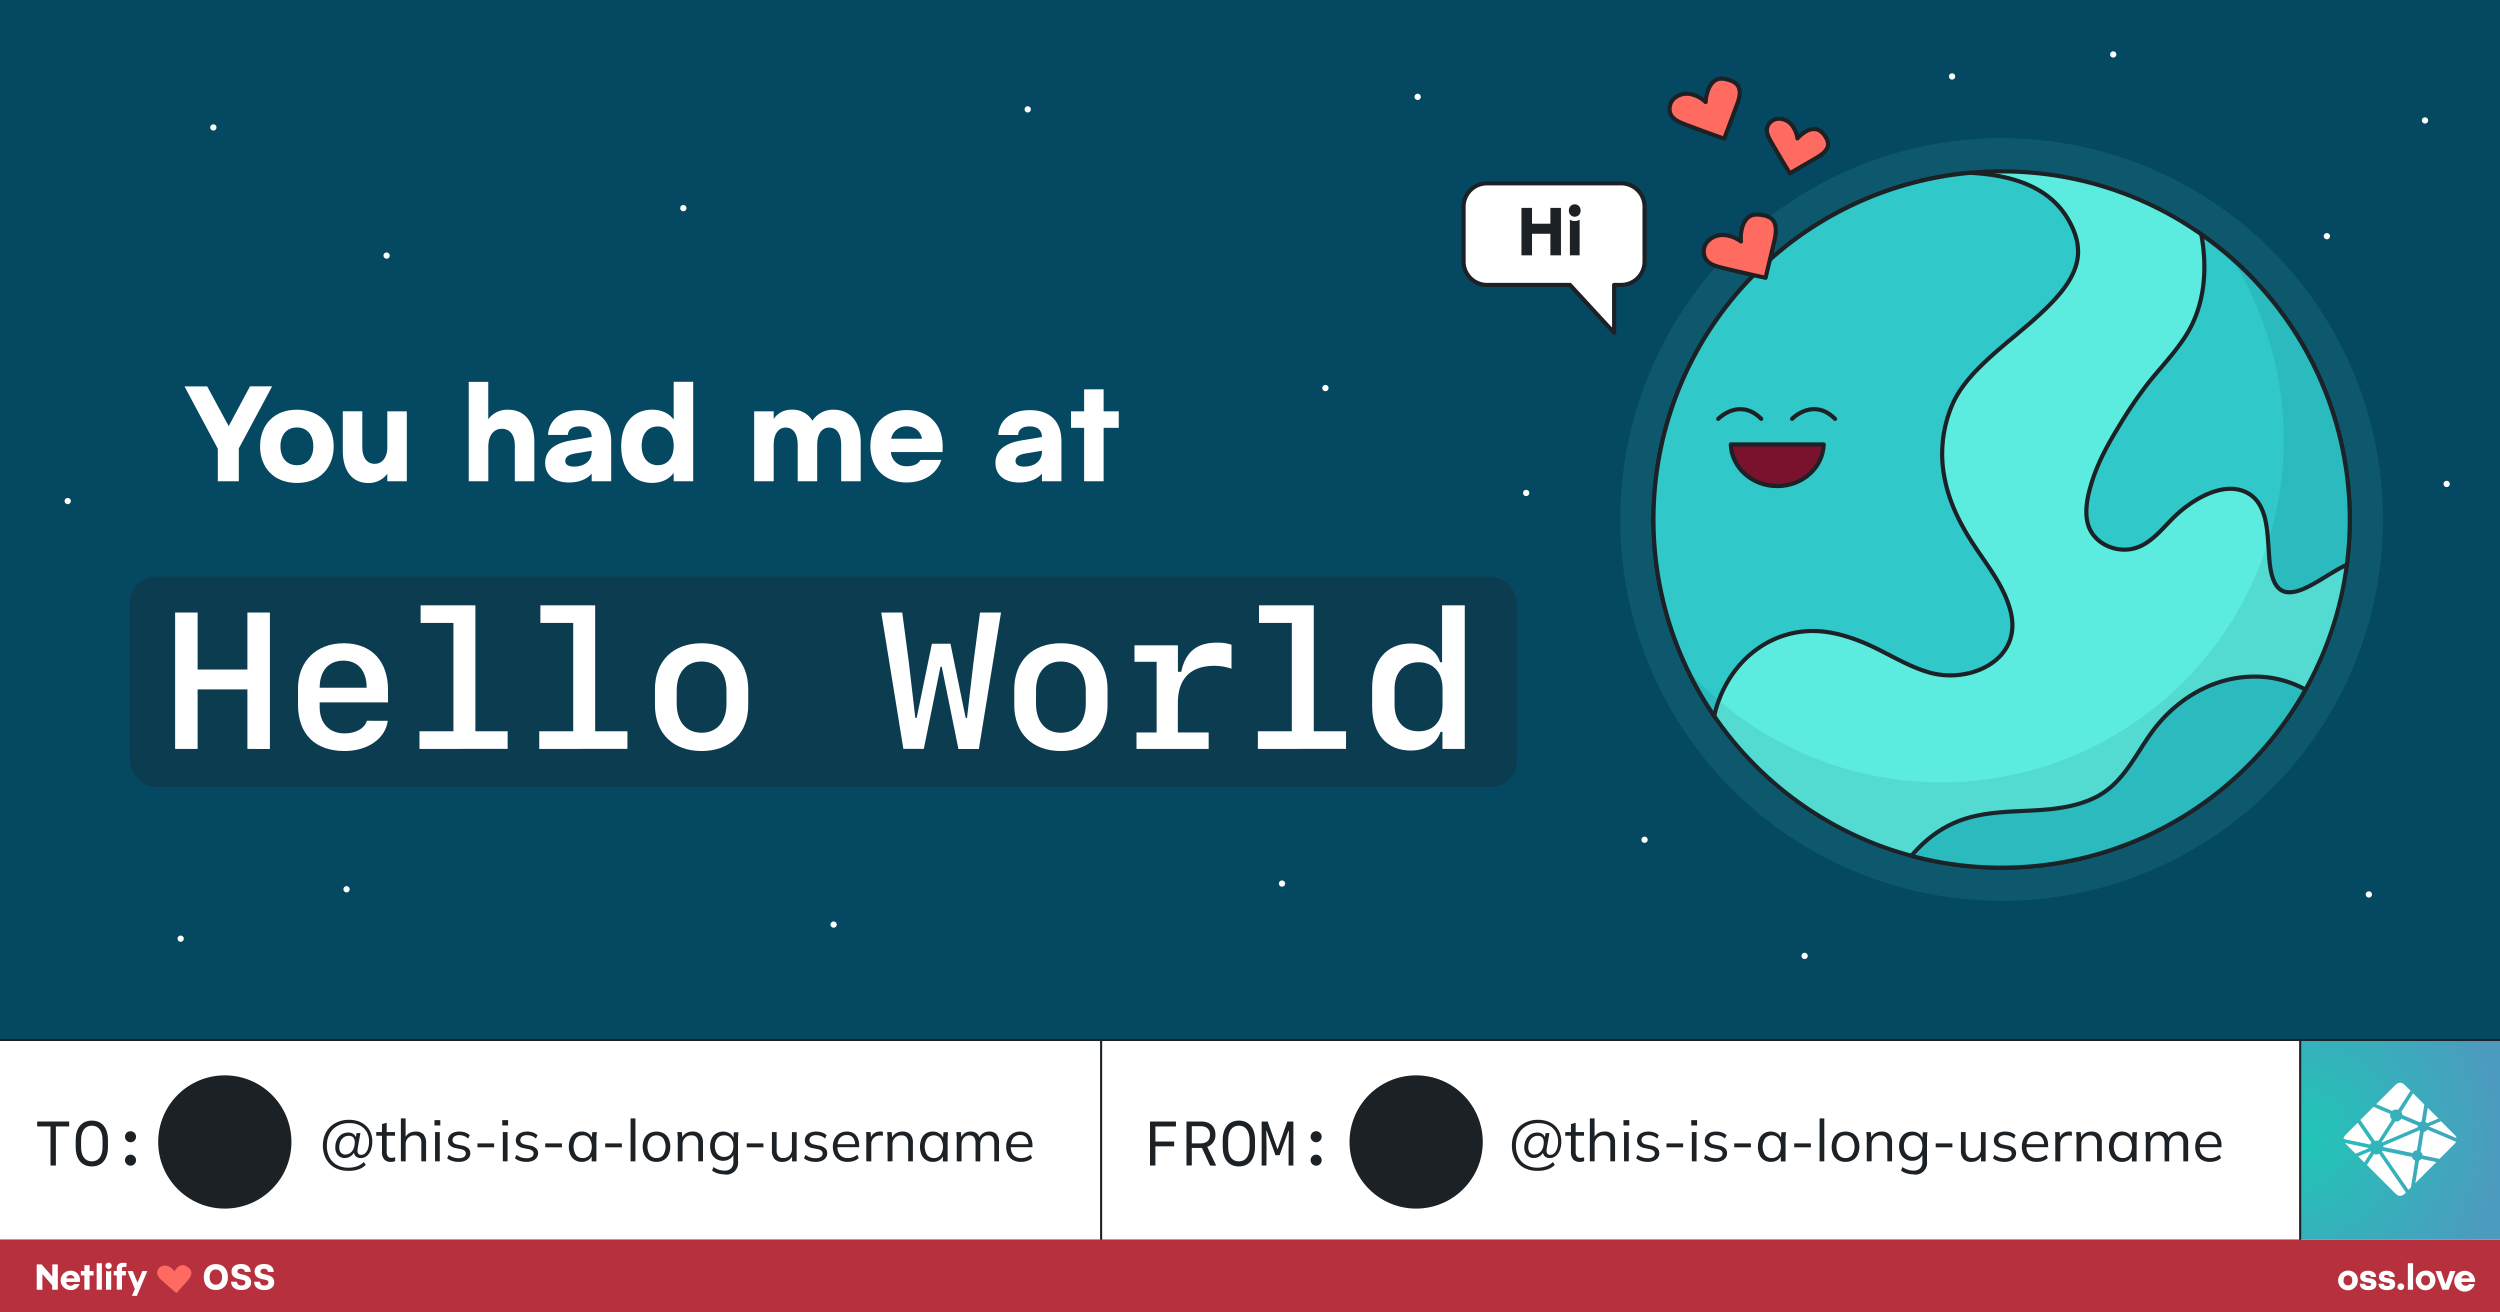 <svg xmlns="http://www.w3.org/2000/svg" xmlns:xlink="http://www.w3.org/1999/xlink" width="1200" height="630" viewBox="0 0 1200 630"><defs><radialGradient id="a" cx="1104.02" cy="546.87" r="98.4" gradientUnits="userSpaceOnUse"><stop offset="0" stop-color="#20c6b7"/><stop offset="1" stop-color="#4d9abf"/></radialGradient></defs><rect x="-70.07" y="-89.85" width="6221.73" height="2273.11" fill="#a6a6a6"/><rect width="1200" height="498.72" fill="#054861"/><circle cx="960.78" cy="249.36" r="183.06" fill="#5cebdf" opacity="0.1"/><rect x="62.23" y="276.8" width="665.86" height="100.97" rx="12.6" fill="#1c2126" opacity="0.3"/><circle cx="960.78" cy="249.36" r="167.11" fill="#5cebdf" stroke="#1c2126" stroke-miterlimit="10" stroke-width="2"/><path d="M965.21,294c-2.67-11.37-10.1-21-16.51-30.51-6.77-10-12.48-20.61-15-32.55a59.78,59.78,0,0,1,3.58-37.09c3.08-6.87,8-12.74,13.33-18,11.58-11.53,25.4-20.68,36.35-32.87,4.49-5,8.54-10.77,10-17.42,1.66-7.44-.83-14.67-4.69-21C982.79,89,964.56,84.16,947.45,83.05l-1.91-.1A167.11,167.11,0,0,0,822.83,343.68a56.57,56.57,0,0,1,2.67-8.76c6.82-17.19,21.6-30,40.31-31.83,9.64-.95,18.93,1.47,27.81,5,11.07,4.44,21.11,11.53,32.65,14.76C945.46,328.26,970.6,316.91,965.21,294Z" fill="#30c8c9" stroke="#1c2126" stroke-miterlimit="10" stroke-width="2"/><path d="M1049.4,160.8c-4.94,7.87-11.37,14.66-17.25,21.81A200.49,200.49,0,0,0,1016.86,205c-5,8.14-9.68,16.66-12.59,25.8-2.38,7.5-4.82,17.69-.25,24.84,4.19,6.56,12.8,9.52,20.24,7.63,8.13-2.07,13.76-9.71,19.5-15.28,8.22-8,24.23-18.13,35.86-10.88,8.52,5.32,8.64,17.54,9.33,26.39.49,6.17.52,20.22,9.28,20.78,7.94.52,18.6-8.71,28.26-13.22a167.23,167.23,0,0,0-69.88-158.56C1059.63,128.86,1058.42,146.42,1049.4,160.8Z" fill="#30c8c9" stroke="#1c2126" stroke-miterlimit="10" stroke-width="2"/><path d="M1085.05,324.83c-19-.93-36.36,7.94-48.59,22.1-10.41,12.05-15.8,28.69-31.05,36-19.72,9.43-42.16,3.63-62.42,10.17-10.39,3.36-18.79,9.72-25.51,17.7A167.28,167.28,0,0,0,1106.63,331,50.53,50.53,0,0,0,1085.05,324.83Z" fill="#30c8c9" stroke="#1c2126" stroke-miterlimit="10" stroke-width="2"/><path d="M778.18,88H713.73a11.2,11.2,0,0,0-11.21,11.2v26.37a11.2,11.2,0,0,0,11.21,11.2h39.86l21.19,23v-23h3.4a11.2,11.2,0,0,0,11.21-11.2V99.24A11.2,11.2,0,0,0,778.18,88Z" fill="#fff" stroke="#1c2126" stroke-linecap="round" stroke-linejoin="round" stroke-width="2"/><path d="M749.26,99.79v22.77h-5.07V112.21h-8.82v10.35H730.3V99.79h5.07v7.59h8.82V99.79Z" fill="#1c2126"/><path d="M758.68,101.05a2.81,2.81,0,1,1-5.61,0,2.81,2.81,0,1,1,5.61,0Zm-.45,4.35v17.16h-4.68V105.4a3.81,3.81,0,0,0,2.34.69A3.75,3.75,0,0,0,758.23,105.4Z" fill="#1c2126"/><path d="M114.63,215.26V231H104.55v-15.6l-16-29.94H99.45l10.32,19.08L120,185.44h10.62Z" fill="#fff"/><path d="M160.17,214.24c0,10-6.42,17.58-17.64,17.58s-17.7-7.56-17.7-17.58,6.42-17.58,17.7-17.58S160.17,204.22,160.17,214.24Zm-25.56,0c0,5.52,3.06,9.06,7.92,9.06s7.86-3.54,7.86-9.06-3-9.06-7.86-9.06S134.61,208.72,134.61,214.24Z" fill="#fff"/><path d="M195.27,197.44V231h-9.36v-3.6a11,11,0,0,1-9.18,4.44c-7.38,0-12.18-5.52-12.18-15.42v-19h9.36v17.22c0,5.1,2.34,8,5.94,8s6.06-3.06,6.06-7.92V197.44Z" fill="#fff"/><path d="M256.47,212v19h-9.36V213.82c0-5.16-2.46-8-6.24-8s-6.42,3.12-6.42,8l-.06-.42V231H225v-47.7h9.36v17.94a11.26,11.26,0,0,1,9.54-4.56C251.55,196.66,256.47,202.12,256.47,212Z" fill="#fff"/><path d="M293.37,211.84V231H284v-3.66c-2.34,2.7-6,4.26-10.92,4.26-7,0-11.4-3.54-11.4-9.36,0-5.28,3.48-9.3,12.24-10.8L284,209.74c0-3.24-2-5.1-5.82-5.1s-5.4,1.56-5.64,4.14h-9.48c.18-6.18,5.22-11.94,15.12-11.94C287.85,196.84,293.37,202.24,293.37,211.84Zm-9.36,5v-.48l-7.68,1.26c-4,.66-5,2-5,3.78,0,1.5,1.44,2.58,4.14,2.58C280.59,224,284,221.14,284,216.88Z" fill="#fff"/><path d="M332.73,183.28V231h-9.36v-4c-2.22,3-5.7,4.8-10.38,4.8-8.7,0-14.82-6.24-14.82-17.58s6.12-17.58,14.82-17.58c4.68,0,8.16,1.8,10.38,4.74V183.28ZM323.37,214c0-5.94-3.12-9.3-7.68-9.3S308,208.12,308,214s3.24,9.3,7.74,9.3S323.37,219.94,323.37,214Z" fill="#fff"/><path d="M413.13,212v19h-9.36V213.64c0-5.52-2.22-8.4-5.76-8.4s-5.76,3.12-5.76,8.34V231h-9.36V213.64c0-5.52-2.22-8.4-5.76-8.4s-5.76,3.12-5.76,8.34V231H362V197.44h9.36v3.66a10.06,10.06,0,0,1,8.7-4.44,11,11,0,0,1,9.9,5.28,11.79,11.79,0,0,1,10.14-5.28C408,196.66,413.13,202.54,413.13,212Z" fill="#fff"/><path d="M452.43,217H427.65a7.21,7.21,0,0,0,7.62,6.78c3.3,0,5.52-1.08,6.54-3h10c-1.92,6.3-8,10.8-16.62,10.8-10.5,0-17.4-6.9-17.4-17.34s6.78-17.4,17.34-17.4,17.34,6.84,17.34,17.28Zm-24.66-6.42h14.76c-.66-3.78-3.6-5.94-7.44-5.94A7.36,7.36,0,0,0,427.77,210.58Z" fill="#fff"/><path d="M509.48,211.84V231h-9.35v-3.66c-2.34,2.7-6,4.26-10.92,4.26-7,0-11.4-3.54-11.4-9.36,0-5.28,3.48-9.3,12.24-10.8l10.08-1.68c0-3.24-2-5.1-5.82-5.1s-5.4,1.56-5.64,4.14h-9.48c.18-6.18,5.22-11.94,15.12-11.94C504,196.84,509.48,202.24,509.48,211.84Zm-9.35,5v-.48l-7.68,1.26c-4,.66-5,2-5,3.78,0,1.5,1.44,2.58,4.14,2.58C496.71,224,500.13,221.14,500.13,216.88Z" fill="#fff"/><path d="M537,205.36h-7.26V231h-9.36V205.36h-6.3v-7.92h6.3V186.88h9.36v10.56H537Z" fill="#fff"/><path d="M118.75,359.49V330.92H94.86v28.57H84.06V294h10.8v27.38h23.89V294h10.81v65.53Z" fill="#fff"/><path d="M186.14,346c-1.18,8.54-9.63,14.49-20.75,14.49-14.17,0-22.35-8.13-22.35-22.3v-7.77c0-13,8.77-21.66,22-21.66s21.21,8.59,21.21,22.39v6H153.44v2.41c0,7.58,4.68,12.48,11.9,12.48,5.5,0,9.72-2.4,10.76-6.08Zm-32.7-15.89H176c0-8.09-4.18-13-11.13-13C157.71,317.12,153.44,322,153.44,330.11Z" fill="#fff"/><path d="M201.35,359.49V351h16.3V299H201.9v-8.45h26.29V351h15.48v8.45Z" fill="#fff"/><path d="M258.84,359.49V351h16.3V299H259.39v-8.45h26.29V351h15.48v8.45Z" fill="#fff"/><path d="M314.38,338.42v-7.59c0-13.53,8.67-22.07,22.38-22.07s22.39,8.54,22.39,22.07v7.59c0,13.53-8.67,22.07-22.39,22.07S314.38,352,314.38,338.42Zm10.44-7v6.41c0,8.58,4.59,13.89,11.94,13.89s11.95-5.31,11.95-13.89v-6.41c0-8.58-4.59-13.89-11.95-13.89S324.82,322.84,324.82,331.42Z" fill="#fff"/><path d="M451.43,320l-8,39.46h-9.81L423,294h10.08l3.18,24.11,3.09,26.48H440l7.31-35.6h8.9l7.31,35.6h.64l3.09-26.48L470.41,294h10.08l-10.63,65.53h-9.81l-8-39.46Z" fill="#fff"/><path d="M486.85,338.42v-7.59c0-13.53,8.67-22.07,22.38-22.07s22.39,8.54,22.39,22.07v7.59c0,13.53-8.67,22.07-22.39,22.07S486.85,352,486.85,338.42Zm10.44-7v6.41c0,8.58,4.59,13.89,11.94,13.89s11.95-5.31,11.95-13.89v-6.41c0-8.58-4.59-13.89-11.95-13.89S497.29,322.84,497.29,331.42Z" fill="#fff"/><path d="M565.36,351.59h14.8v7.9H545.52v-7.9h9.67V317.67H544.56v-7.91H565.4v12.72H567c2-9.58,7.58-14,17-14a20.83,20.83,0,0,1,7.13,1V321a25.07,25.07,0,0,0-8.22-1.41c-11.49,0-17.53,6.27-17.53,17.76Z" fill="#fff"/><path d="M603.78,359.49V351h16.3V299H604.32v-8.45h26.29V351H646.1v8.45Z" fill="#fff"/><path d="M658.63,339v-8.86c0-13.21,7.09-21.25,18.48-21.25,7.18,0,12.31,3.22,14.17,9h.91V290.55h10.9v68.94H692.37v-8.18h-.91c-2.09,5.82-7.13,8.95-14.35,8.95C665.72,360.26,658.63,352.27,658.63,339Zm33.79-.64v-7.76c0-7.86-4.41-12.72-11.49-12.72s-11.54,4.91-11.54,12.72v7.76c0,7.81,4.41,12.67,11.54,12.67S692.42,346.18,692.42,338.37Z" fill="#fff"/><path d="M1071.18,123.93a164.44,164.44,0,0,1-261,197.9,167.12,167.12,0,1,0,261-197.9Z" fill="#054861" opacity="0.1"/><path d="M1014.35,27.64a1.5,1.5,0,0,0,0-3,1.5,1.5,0,0,0,0,3Z" fill="#fff"/><path d="M937,38.2a1.5,1.5,0,0,0,0-3,1.5,1.5,0,0,0,0,3Z" fill="#fff"/><path d="M680.48,48a1.5,1.5,0,0,0,0-3,1.5,1.5,0,0,0,0,3Z" fill="#fff"/><path d="M636.21,187.78a1.5,1.5,0,0,0,0-3,1.5,1.5,0,0,0,0,3Z" fill="#fff"/><path d="M732.56,238.13a1.5,1.5,0,0,0,0-3,1.5,1.5,0,0,0,0,3Z" fill="#fff"/><path d="M615.37,425.62a1.5,1.5,0,0,0,0-3,1.5,1.5,0,0,0,0,3Z" fill="#fff"/><path d="M789.39,404.59a1.5,1.5,0,0,0,0-3,1.5,1.5,0,0,0,0,3Z" fill="#fff"/><path d="M866.23,460.34a1.5,1.5,0,0,0,0-3,1.5,1.5,0,0,0,0,3Z" fill="#fff"/><path d="M1137.06,430.83a1.5,1.5,0,0,0,0-3,1.5,1.5,0,0,0,0,3Z" fill="#fff"/><path d="M1174.39,233.79a1.5,1.5,0,0,0,0-3,1.5,1.5,0,0,0,0,3Z" fill="#fff"/><path d="M1116.9,114.87a1.5,1.5,0,0,0,0-3,1.5,1.5,0,0,0,0,3Z" fill="#fff"/><path d="M1164,59.31a1.5,1.5,0,0,0,0-3,1.5,1.5,0,0,0,0,3Z" fill="#fff"/><path d="M328,101.41a1.5,1.5,0,0,0,0-3,1.5,1.5,0,0,0,0,3Z" fill="#fff"/><path d="M185.57,124.19a1.5,1.5,0,0,0,0-3,1.5,1.5,0,0,0,0,3Z" fill="#fff"/><path d="M102.41,62.68a1.5,1.5,0,0,0,0-3,1.5,1.5,0,0,0,0,3Z" fill="#fff"/><path d="M877.46,68.73a7,7,0,0,0-1.15-2.92,7.78,7.78,0,0,0-4-3.67,7.16,7.16,0,0,0-5.55,1,16,16,0,0,0-4,3.29,12.86,12.86,0,0,0-2.83-6.6,8,8,0,0,0-6.5-2.84,5.87,5.87,0,0,0-5.24,4.43c-.44,2.31.76,4.58,1.93,6.62q4.39,7.65,9,15.15L872,75.7C874.7,74.12,877.77,71.84,877.46,68.73Z" fill="#ff6b60" stroke="#1c2126" stroke-linejoin="round" stroke-width="2"/><path d="M833.53,40.32a8,8,0,0,0-3.15-1.77c-2-.72-4.26-1.19-6.24-.4s-3.41,2.88-4.22,5a18.54,18.54,0,0,0-1.2,5.84,14.79,14.79,0,0,0-7.31-3.85,9.25,9.25,0,0,0-7.9,2.18A6.76,6.76,0,0,0,802,55.05c1.28,2.39,4,3.56,6.54,4.54q9.48,3.64,19.09,7l6-16.06C835,47.15,836.07,42.89,833.53,40.32Z" fill="#ff6b60" stroke="#1c2126" stroke-linejoin="round" stroke-width="2"/><path d="M850.14,104.82a8.86,8.86,0,0,0-3.56-1.45c-2.22-.49-4.66-.69-6.64.41s-3.22,3.49-3.79,5.8a19.2,19.2,0,0,0-.49,6.32,15.78,15.78,0,0,0-8.24-3.09,9.81,9.81,0,0,0-8,3.35,7.17,7.17,0,0,0-.52,8.39c1.66,2.36,4.7,3.23,7.5,3.92q10.5,2.59,21.08,4.86l4.23-17.75C852.56,111.84,853.16,107.19,850.14,104.82Z" fill="#ff6b60" stroke="#1c2126" stroke-linejoin="round" stroke-width="2"/><path d="M400.14,445.3a1.5,1.5,0,0,0,0-3,1.5,1.5,0,0,0,0,3Z" fill="#fff"/><path d="M166.35,428.35a1.5,1.5,0,0,0,0-3,1.5,1.5,0,0,0,0,3Z" fill="#fff"/><path d="M86.73,452.07a1.5,1.5,0,0,0,0-3,1.5,1.5,0,0,0,0,3Z" fill="#fff"/><path d="M493.31,54a1.5,1.5,0,0,0,0-3,1.5,1.5,0,0,0,0,3Z" fill="#fff"/><path d="M32.51,242a1.5,1.5,0,0,0,0-3,1.5,1.5,0,0,0,0,3Z" fill="#fff"/><path d="M824.74,201.05s10.16-10.49,20.65,0" fill="none" stroke="#1c2126" stroke-linecap="round" stroke-miterlimit="10" stroke-width="2"/><path d="M860.16,201.05s10.17-10.49,20.66,0" fill="none" stroke="#1c2126" stroke-linecap="round" stroke-miterlimit="10" stroke-width="2"/><path d="M830.78,213.32c.36,11.09,10.19,20,22.3,20s21.94-8.89,22.3-20Z" fill="#7a122d" stroke="#1c2126" stroke-linecap="round" stroke-linejoin="round" stroke-width="2"/><rect y="499.19" width="1200" height="95.81" fill="#fff"/><rect x="1104.08" y="498.91" width="95.92" height="95.92" fill="url(#a)"/><path d="M1164.23,538.57h0l0,0a.18.18,0,0,1,0-.13l1.1-6.69,5.13,5.13-5.34,2.27H1165l0,0A2.43,2.43,0,0,0,1164.23,538.57Zm7.44-.41,5.49,5.49c1.14,1.14,1.71,1.71,1.92,2.37a2.63,2.63,0,0,1,.08.3L1166,540.76h0c-.06,0-.12,0-.12-.1s.07-.08.12-.1h0Zm7.26,9.92a10.22,10.22,0,0,1-1.77,2l-6.19,6.18-8-1.66h0c-.07,0-.15,0-.15-.09a2.41,2.41,0,0,0-.93-1.69s0-.08,0-.13v0l1.51-9.24v0c0-.07,0-.15.09-.15a2.42,2.42,0,0,0,1.64-1l0,0a.21.21,0,0,1,.15,0l13.66,5.78Zm-9.38,9.63-10.18,10.17,1.75-10.7v0a.08.08,0,0,1,0,0s0,0,.08-.06h0a2.64,2.64,0,0,0,1-.73.16.16,0,0,1,.12-.08h0l7.17,1.47ZM1157.22,570l-1.15,1.14-12.68-18.32v0a.18.18,0,0,1,0-.09s0,0,0-.06l0,0a1,1,0,0,0,.1-.17l0,0h0s0-.07.07-.09h.1l14,2.9a.21.21,0,0,1,.11,0s0,0,0,.07a2.46,2.46,0,0,0,1.45,1.66s0,.06,0,.11l0,.06C1159.15,558.28,1157.63,567.54,1157.22,570Zm-2.39,2.39a5.39,5.39,0,0,1-1.91,1.46,2.78,2.78,0,0,1-1.71,0c-.66-.21-1.23-.78-2.37-1.92l-12.73-12.73,3.32-5.16a.2.2,0,0,1,.06-.07s.08,0,.13,0a3.43,3.43,0,0,0,2.32-.12.09.09,0,0,1,.1,0,.08.08,0,0,1,0,0l12.75,18.49ZM1134.88,558l-2.92-2.92,5.77-2.47h0s.08,0,.1.09l.19.26,0,0a.07.07,0,0,1,0,.07l-3.18,5Zm-4.22-4.22L1127,550.1a20.06,20.06,0,0,1-1.4-1.48L1136.8,551h0c.07,0,.14,0,.14.09s-.08.1-.15.13h0Zm-5.74-7.07a2.79,2.79,0,0,1,.13-.7c.21-.66.78-1.23,1.92-2.37l4.73-4.73q3.25,4.74,6.55,9.47c0,.05.08.11,0,.15a4,4,0,0,0-.55.75.3.3,0,0,1-.08.08s0,0-.06,0h0l-12.67-2.66Zm8-9.07,6.36-6.36c.6.27,2.77,1.18,4.72,2l3.24,1.37s.08,0,.1.08,0,0,0,.08a2.82,2.82,0,0,0,.74,2.59s0,.1,0,.16l0,0-6.46,10a.19.19,0,0,1-.06.07.17.17,0,0,1-.12,0,3.33,3.33,0,0,0-.77-.11,5.13,5.13,0,0,0-.74.09h-.08l-.06-.08-6.81-9.93Zm7.65-7.64,8.23-8.23c1.14-1.14,1.71-1.71,2.37-1.92a2.77,2.77,0,0,1,1.71,0c.66.21,1.23.78,2.37,1.92l1.78,1.78-5.85,9.07-.06.07a.19.19,0,0,1-.13,0,3,3,0,0,0-2.72.52s-.09,0-.14,0C1147.41,532.88,1141.46,530.37,1140.61,530Zm17.71-5.21,5.4,5.41-1.3,8.07v0a.43.43,0,0,1,0,.05.12.12,0,0,1-.07,0,2.57,2.57,0,0,0-.78.38l0,0a.09.09,0,0,1,0,0h-.06l-8.24-3.5h0c-.05,0-.11-.05-.11-.11a3.15,3.15,0,0,0-.44-1.29c0-.07-.09-.13,0-.2ZM1152.75,537l7.72,3.27a.23.23,0,0,1,.11.08.11.11,0,0,1,0,.08,2.33,2.33,0,0,0,0,.38V541c0,.06-.06.08-.11.1h0c-1.22.52-17.17,7.32-17.2,7.32a.1.1,0,0,1-.07,0s0-.1,0-.16l0,0,6.34-9.82,0,0c0-.06.08-.13.14-.13h.07a2.75,2.75,0,0,0,2.79-1.23l0-.06A.17.17,0,0,1,1152.75,537Zm-8.85,13,17.39-7.42a.06.06,0,0,1,0,0l.26.21,0,0s.07,0,.08.08a0,0,0,0,1,0,0l-1.49,9.15v0c0,.07,0,.15-.09.15a2.45,2.45,0,0,0-1.94,1.2h0s0,.07-.07.08a.12.12,0,0,1-.1,0l-13.87-2.86S1143.92,550,1143.9,550Z" fill="#fff"/><line y1="499.19" x2="1200" y2="499.19" fill="none" stroke="#1c2126" stroke-miterlimit="10"/><line x1="1104.08" y1="498.72" x2="1104.08" y2="630" fill="none" stroke="#1c2126" stroke-miterlimit="10"/><path d="M24.24,559.45V540.69H17.85v-2.37H33.21v2.37H26.82v18.76Z" fill="#1c2126"/><path d="M44.08,559.89c-4.81,0-7.75-3.45-7.75-9.3v-3.41c0-5.85,2.94-9.3,7.75-9.3s7.74,3.45,7.74,9.3v3.41C51.82,556.44,48.88,559.89,44.08,559.89Zm5.14-9.31v-3.39c0-4.41-1.94-6.87-5.14-6.87s-5.15,2.46-5.15,6.87v3.39c0,4.41,1.94,6.87,5.15,6.87S49.22,555,49.22,550.58Z" fill="#1c2126"/><path d="M60,545.58a2.65,2.65,0,1,1,2.65,2.71A2.7,2.7,0,0,1,60,545.58Zm0,11.25a2.65,2.65,0,1,1,2.65,2.71A2.68,2.68,0,0,1,60,556.83Z" fill="#1c2126"/><circle cx="107.91" cy="548.15" r="31.98" fill="#1c2126"/><line x1="528.54" y1="498.72" x2="528.54" y2="630" fill="none" stroke="#1c2126" stroke-miterlimit="10"/><rect y="595" width="1200" height="35" fill="#b7303d"/><path d="M1131.73,614.6a4.72,4.72,0,1,1-4.71-4.69A4.43,4.43,0,0,1,1131.73,614.6Zm-6.82,0A2.12,2.12,0,0,0,1127,617c1.3,0,2.1-.94,2.1-2.41s-.8-2.42-2.1-2.42S1124.91,613.12,1124.91,614.6Z" fill="#fff"/><path d="M1140.54,612.93H1138c0-.57-.52-1-1.37-1s-1.25.3-1.25.72.19.62,1.2.8l1.2.19c2.3.39,2.91,1.43,2.91,2.79,0,1.74-1.39,2.85-3.92,2.85-2.72,0-4.08-1.3-4.08-3.09h2.48c0,.65.53,1.1,1.7,1.1.88,0,1.33-.3,1.33-.75s-.26-.72-1.3-.9l-1.25-.21c-2.11-.33-2.77-1.39-2.77-2.67,0-1.58,1.3-2.8,3.78-2.8S1140.54,611.24,1140.54,612.93Z" fill="#fff"/><path d="M1149.49,612.93H1147c0-.57-.53-1-1.38-1s-1.25.3-1.25.72.2.62,1.2.8l1.2.19c2.31.39,2.92,1.43,2.92,2.79,0,1.74-1.39,2.85-3.92,2.85-2.72,0-4.09-1.3-4.09-3.09h2.49c0,.65.52,1.1,1.69,1.1.88,0,1.33-.3,1.33-.75s-.26-.72-1.3-.9l-1.24-.21c-2.12-.33-2.77-1.39-2.77-2.67,0-1.58,1.29-2.8,3.77-2.8S1149.49,611.24,1149.49,612.93Z" fill="#fff"/><path d="M1154,617.64a1.6,1.6,0,1,1-1.6-1.62A1.55,1.55,0,0,1,1154,617.64Z" fill="#fff"/><path d="M1158.27,606.34v12.72h-2.5V606.34Z" fill="#fff"/><path d="M1169,614.6a4.71,4.71,0,1,1-4.7-4.69A4.42,4.42,0,0,1,1169,614.6Zm-6.81,0a2.12,2.12,0,0,0,2.11,2.41c1.29,0,2.1-.94,2.1-2.41s-.81-2.42-2.1-2.42S1162.16,613.12,1162.16,614.6Z" fill="#fff"/><path d="M1178.59,610.12l-3.26,8.94h-3l-3.29-8.94h2.64l2.17,6.32,2.16-6.32Z" fill="#fff"/><path d="M1188.06,615.33h-6.61a1.92,1.92,0,0,0,2,1.81,1.83,1.83,0,0,0,1.75-.8h2.66a5,5,0,1,1,.17-1.77Zm-6.58-1.71h3.94a1.87,1.87,0,0,0-2-1.58A2,2,0,0,0,1181.48,613.62Z" fill="#fff"/><path d="M552,559.45V538.32h12.46v2.37h-9.87v7.25h9v2.3h-9v9.21Z" fill="#1c2126"/><path d="M572.06,551v8.42h-2.55V538.32h7.09c4.19,0,6.81,2.43,6.81,6.35a5.91,5.91,0,0,1-3.94,5.83l4.31,9h-2.92L576.92,551Zm0-2.18h4.19c2.91,0,4.55-1.48,4.55-4.12s-1.61-4.11-4.44-4.11h-4.3Z" fill="#1c2126"/><path d="M594.66,559.89c-4.8,0-7.75-3.45-7.75-9.3v-3.41c0-5.85,3-9.3,7.75-9.3s7.75,3.45,7.75,9.3v3.41C602.41,556.44,599.47,559.89,594.66,559.89Zm5.14-9.31v-3.39c0-4.41-1.93-6.87-5.14-6.87s-5.14,2.46-5.14,6.87v3.39c0,4.41,1.93,6.87,5.14,6.87S599.8,555,599.8,550.58Z" fill="#1c2126"/><path d="M607.89,559.45h-2.3V538.32h2.88l4.65,13.12h.19l4.61-13.12h2.9v21.13h-2.3v-8.11l.13-8.56h-.19l-4.24,11.71h-2L608,542.78h-.19l.13,8.56Z" fill="#1c2126"/><path d="M629.1,545.58a2.65,2.65,0,1,1,2.65,2.71A2.7,2.7,0,0,1,629.1,545.58Zm0,11.25a2.65,2.65,0,1,1,2.65,2.71A2.68,2.68,0,0,1,629.1,556.83Z" fill="#1c2126"/><circle cx="679.75" cy="548.15" r="31.98" fill="#1c2126"/><path d="M737.88,562a13.84,13.84,0,0,1-5-.86,10.63,10.63,0,0,1-3.84-2.45,10.9,10.9,0,0,1-2.47-3.85,14,14,0,0,1-.86-5,13.74,13.74,0,0,1,.89-5,11.12,11.12,0,0,1,2.58-3.91,11.78,11.78,0,0,1,4-2.53,13.85,13.85,0,0,1,5.07-.9,13.44,13.44,0,0,1,4.55.74,10.13,10.13,0,0,1,3.54,2.12,9.34,9.34,0,0,1,2.29,3.27,11,11,0,0,1,.8,4.26,11.44,11.44,0,0,1-.71,4.2,6.39,6.39,0,0,1-1.93,2.77,4.55,4.55,0,0,1-2.91,1,3.24,3.24,0,0,1-2.55-1,3.31,3.31,0,0,1-.73-2.61l.51.14a5.78,5.78,0,0,1-2,2.56,4.88,4.88,0,0,1-2.79.88,4.37,4.37,0,0,1-3.43-1.36,5.39,5.39,0,0,1-1.22-3.73,8.24,8.24,0,0,1,.8-3.69,6.29,6.29,0,0,1,2.2-2.52,5.78,5.78,0,0,1,3.19-.91,4.11,4.11,0,0,1,2.59.76,3.46,3.46,0,0,1,1.3,2.13h-.33l.48-2.64h1.84l-1.28,7.26c0,.24-.08.47-.1.7a4.55,4.55,0,0,0,0,.61,2,2,0,0,0,.43,1.4,1.66,1.66,0,0,0,1.3.48,2.73,2.73,0,0,0,2-.81,5.5,5.5,0,0,0,1.32-2.26,11,11,0,0,0,.47-3.37,9.37,9.37,0,0,0-.67-3.64,7.65,7.65,0,0,0-1.93-2.77,8.6,8.6,0,0,0-3-1.77,11.75,11.75,0,0,0-3.91-.61,11.94,11.94,0,0,0-4.41.77,9.7,9.7,0,0,0-3.38,2.18,9.4,9.4,0,0,0-2.17,3.4,12.26,12.26,0,0,0-.76,4.43,12,12,0,0,0,1.26,5.68,8.62,8.62,0,0,0,3.6,3.65,11.32,11.32,0,0,0,5.5,1.28,12.11,12.11,0,0,0,4.23-.71,8.21,8.21,0,0,0,3.13-2l.93,1.37a8.87,8.87,0,0,1-3.55,2.18A14.37,14.37,0,0,1,737.88,562Zm-1.34-7.84a3.8,3.8,0,0,0,2.29-.74,5,5,0,0,0,1.58-2.06,7.33,7.33,0,0,0,.58-3,3.52,3.52,0,0,0-.7-2.38,2.84,2.84,0,0,0-2.21-.78,4,4,0,0,0-2.31.7,4.65,4.65,0,0,0-1.61,1.93,6.44,6.44,0,0,0-.59,2.86,3.79,3.79,0,0,0,.77,2.57A2.72,2.72,0,0,0,736.54,554.18Z" fill="#1c2126"/><path d="M758.32,557.71a4,4,0,0,1-3.16-1.2,5.14,5.14,0,0,1-1.1-3.59v-7.76h-2.74V543.4h2.74v-3.84l2.27-.64v4.48h4v1.76h-4v7.51a3.81,3.81,0,0,0,.58,2.39,2.05,2.05,0,0,0,1.72.71,4,4,0,0,0,1-.1,4.43,4.43,0,0,0,.75-.23v1.9a4.71,4.71,0,0,1-.93.27A6.78,6.78,0,0,1,758.32,557.71Z" fill="#1c2126"/><path d="M763.13,557.45V536.84h2.27v9.66H765a4.67,4.67,0,0,1,2-2.5,6,6,0,0,1,3.21-.85A4.83,4.83,0,0,1,774,544.5a6,6,0,0,1,1.23,4.11v8.84h-2.27v-8.7a4.37,4.37,0,0,0-.76-2.86,3.11,3.11,0,0,0-2.48-.9,4.14,4.14,0,0,0-3.13,1.21,4.36,4.36,0,0,0-1.16,3.16v8.09Z" fill="#1c2126"/><path d="M779.26,540.21v-2.55h2.8v2.55Zm.28,17.24V543.4h2.27v14.05Z" fill="#1c2126"/><path d="M790.88,557.71a10.21,10.21,0,0,1-3.13-.47,6.46,6.46,0,0,1-2.41-1.3l.78-1.6a7,7,0,0,0,2.26,1.21,8.21,8.21,0,0,0,2.53.39,4.37,4.37,0,0,0,2.53-.6,1.93,1.93,0,0,0,.86-1.67,1.65,1.65,0,0,0-.55-1.3,4,4,0,0,0-1.78-.77l-2.6-.53a5.13,5.13,0,0,1-2.69-1.33,3.32,3.32,0,0,1-.89-2.4,3.75,3.75,0,0,1,.64-2.17,4.3,4.3,0,0,1,1.88-1.48,7.12,7.12,0,0,1,2.88-.54,8.38,8.38,0,0,1,2.84.46,5.72,5.72,0,0,1,2.17,1.33l-.81,1.56a5.53,5.53,0,0,0-1.92-1.21,6.28,6.28,0,0,0-2.22-.41,3.91,3.91,0,0,0-2.48.66,2.1,2.1,0,0,0-.83,1.72,1.78,1.78,0,0,0,.52,1.33,3.28,3.28,0,0,0,1.61.77l2.6.53a6,6,0,0,1,2.85,1.31,3.08,3.08,0,0,1,.93,2.36,3.57,3.57,0,0,1-.7,2.2,4.37,4.37,0,0,1-1.94,1.44A7.71,7.71,0,0,1,790.88,557.71Z" fill="#1c2126"/><path d="M799.9,550.71v-1.88h8v1.88Z" fill="#1c2126"/><path d="M811.8,540.21v-2.55h2.8v2.55Zm.28,17.24V543.4h2.27v14.05Z" fill="#1c2126"/><path d="M823.42,557.71a10.28,10.28,0,0,1-3.14-.47,6.54,6.54,0,0,1-2.41-1.3l.79-1.6a7,7,0,0,0,2.25,1.21,8.28,8.28,0,0,0,2.54.39,4.4,4.4,0,0,0,2.53-.6,1.93,1.93,0,0,0,.85-1.67,1.68,1.68,0,0,0-.54-1.3,4.06,4.06,0,0,0-1.78-.77l-2.6-.53a5.06,5.06,0,0,1-2.69-1.33,3.32,3.32,0,0,1-.9-2.4,3.82,3.82,0,0,1,.64-2.17,4.36,4.36,0,0,1,1.88-1.48,7.13,7.13,0,0,1,2.89-.54,8.42,8.42,0,0,1,2.84.46,5.72,5.72,0,0,1,2.17,1.33l-.81,1.56a5.53,5.53,0,0,0-1.92-1.21,6.29,6.29,0,0,0-2.23-.41,3.93,3.93,0,0,0-2.48.66,2.09,2.09,0,0,0-.82,1.72,1.78,1.78,0,0,0,.52,1.33,3.23,3.23,0,0,0,1.61.77l2.6.53a5.92,5.92,0,0,1,2.84,1.31,3.05,3.05,0,0,1,.94,2.36,3.57,3.57,0,0,1-.7,2.2,4.46,4.46,0,0,1-1.95,1.44A7.66,7.66,0,0,1,823.42,557.71Z" fill="#1c2126"/><path d="M832.43,550.71v-1.88h8v1.88Z" fill="#1c2126"/><path d="M850,557.71a6,6,0,0,1-3.27-.89,5.72,5.72,0,0,1-2.17-2.5,10.31,10.31,0,0,1,0-7.82,5.69,5.69,0,0,1,2.17-2.49,6,6,0,0,1,3.27-.86,5.62,5.62,0,0,1,3.29,1,4.47,4.47,0,0,1,1.83,2.62h-.33l.31-3.33h2.18c0,.54-.11,1.08-.15,1.64s-.07,1.08-.07,1.61v10.8h-2.27v-3.3h.31a4.47,4.47,0,0,1-1.85,2.6A5.61,5.61,0,0,1,850,557.71Zm.45-1.85a4,4,0,0,0,3.19-1.39,7.57,7.57,0,0,0,0-8.12,4.34,4.34,0,0,0-6.37,0,7.52,7.52,0,0,0,0,8.12A4,4,0,0,0,850.41,555.86Z" fill="#1c2126"/><path d="M861.22,550.71v-1.88h8v1.88Z" fill="#1c2126"/><path d="M873.4,557.45V536.84h2.27v20.61Z" fill="#1c2126"/><path d="M885.83,557.71a6.79,6.79,0,0,1-3.52-.89A5.89,5.89,0,0,1,880,554.3a9.72,9.72,0,0,1,0-7.77,6,6,0,0,1,2.31-2.5,7.52,7.52,0,0,1,7.06,0,6,6,0,0,1,2.32,2.5,9.51,9.51,0,0,1,0,7.77,5.85,5.85,0,0,1-2.32,2.52A6.84,6.84,0,0,1,885.83,557.71Zm0-1.85a4,4,0,0,0,3.19-1.39,7.57,7.57,0,0,0,0-8.12,4,4,0,0,0-3.19-1.39,3.93,3.93,0,0,0-3.16,1.39,7.57,7.57,0,0,0,0,8.12A3.9,3.9,0,0,0,885.83,555.86Z" fill="#1c2126"/><path d="M896.05,557.45v-10.8c0-.53,0-1.06-.07-1.61s-.1-1.1-.15-1.64H898l.28,3.08H898a4.83,4.83,0,0,1,2-2.48,5.76,5.76,0,0,1,3.15-.85,5,5,0,0,1,3.76,1.33,5.86,5.86,0,0,1,1.28,4.18v8.79h-2.27V548.8a4.37,4.37,0,0,0-.8-2.9,3.15,3.15,0,0,0-2.48-.91,4.09,4.09,0,0,0-3.11,1.21,4.48,4.48,0,0,0-1.14,3.22v8Z" fill="#1c2126"/><path d="M918.64,563.7a12,12,0,0,1-3.36-.45,8.75,8.75,0,0,1-2.77-1.37l.67-1.71a8.88,8.88,0,0,0,3.45,1.53,9.65,9.65,0,0,0,1.9.18,4.23,4.23,0,0,0,3.14-1.09,4.28,4.28,0,0,0,1.06-3.11v-4.12H923a4.5,4.5,0,0,1-1.85,2.62,5.63,5.63,0,0,1-3.27,1,6.35,6.35,0,0,1-3.35-.86,5.66,5.66,0,0,1-2.18-2.43,8.41,8.41,0,0,1-.77-3.74,8.23,8.23,0,0,1,.77-3.7,5.7,5.7,0,0,1,2.18-2.42,6.34,6.34,0,0,1,3.35-.85,5.64,5.64,0,0,1,3.29,1,4.49,4.49,0,0,1,1.83,2.63l-.28-.28.25-3.05h2.22c-.08.54-.13,1.08-.17,1.64s-.06,1.08-.06,1.61v10.72a5.64,5.64,0,0,1-6.33,6.33Zm-.33-8.4a4.07,4.07,0,0,0,3.22-1.36,5.68,5.68,0,0,0,1.17-3.82,5.62,5.62,0,0,0-1.17-3.81,4.52,4.52,0,0,0-6.44,0,5.53,5.53,0,0,0-1.21,3.81,5.59,5.59,0,0,0,1.21,3.82A4.1,4.1,0,0,0,918.31,555.3Z" fill="#1c2126"/><path d="M929.14,550.71v-1.88h8v1.88Z" fill="#1c2126"/><path d="M946.28,557.71a4.89,4.89,0,0,1-3.77-1.38,6,6,0,0,1-1.27-4.2V543.4h2.27v8.68a4.3,4.3,0,0,0,.78,2.84,3,3,0,0,0,2.44.91,3.86,3.86,0,0,0,3-1.22,4.57,4.57,0,0,0,1.12-3.2v-8h2.26v14.05h-2.21v-3.16h.37a5.16,5.16,0,0,1-1.89,2.52A5.27,5.27,0,0,1,946.28,557.71Z" fill="#1c2126"/><path d="M962.16,557.71a10.28,10.28,0,0,1-3.14-.47,6.54,6.54,0,0,1-2.41-1.3l.79-1.6a7,7,0,0,0,2.25,1.21,8.26,8.26,0,0,0,2.53.39,4.43,4.43,0,0,0,2.54-.6,1.93,1.93,0,0,0,.85-1.67,1.68,1.68,0,0,0-.54-1.3,4.06,4.06,0,0,0-1.78-.77l-2.61-.53a5.06,5.06,0,0,1-2.68-1.33,3.32,3.32,0,0,1-.9-2.4,3.82,3.82,0,0,1,.64-2.17,4.36,4.36,0,0,1,1.88-1.48,7.12,7.12,0,0,1,2.88-.54,8.43,8.43,0,0,1,2.85.46,5.8,5.8,0,0,1,2.17,1.33l-.81,1.56a5.72,5.72,0,0,0-1.92-1.21,6.29,6.29,0,0,0-2.23-.41,3.93,3.93,0,0,0-2.48.66,2.09,2.09,0,0,0-.82,1.72,1.81,1.81,0,0,0,.51,1.33,3.32,3.32,0,0,0,1.61.77l2.61.53a5.92,5.92,0,0,1,2.84,1.31,3.05,3.05,0,0,1,.94,2.36,3.57,3.57,0,0,1-.7,2.2,4.46,4.46,0,0,1-1.95,1.44A7.66,7.66,0,0,1,962.16,557.71Z" fill="#1c2126"/><path d="M977.61,557.71a7.93,7.93,0,0,1-3.78-.86,5.91,5.91,0,0,1-2.46-2.49,8.24,8.24,0,0,1-.87-3.91,8.37,8.37,0,0,1,.84-3.85,6.23,6.23,0,0,1,2.35-2.55,6.67,6.67,0,0,1,3.47-.9,6.1,6.1,0,0,1,3.25.81,5.25,5.25,0,0,1,2,2.31,8.4,8.4,0,0,1,.7,3.54v.84H972.24v-1.43h9.4l-.47.36a5.48,5.48,0,0,0-1-3.5,3.63,3.63,0,0,0-3-1.25,4,4,0,0,0-3.93,2.54,7.24,7.24,0,0,0-.52,2.89v.25a5.6,5.6,0,0,0,1.3,4,4.86,4.86,0,0,0,3.66,1.36,7.25,7.25,0,0,0,2.36-.38,6.37,6.37,0,0,0,2.12-1.25l.78,1.6a6,6,0,0,1-2.34,1.38A8.92,8.92,0,0,1,977.61,557.71Z" fill="#1c2126"/><path d="M986.54,557.45V546.79c0-.56,0-1.13,0-1.71s-.07-1.14-.12-1.68h2.18l.28,3.41-.39,0a4.54,4.54,0,0,1,1-2.07,4.47,4.47,0,0,1,1.65-1.22,5,5,0,0,1,2-.4c.28,0,.52,0,.74,0a2.39,2.39,0,0,1,.6.14l0,2a3.53,3.53,0,0,0-.77-.18,6.31,6.31,0,0,0-.79,0,3.89,3.89,0,0,0-2.15.58,3.85,3.85,0,0,0-1.37,1.52,4.25,4.25,0,0,0-.46,2v8.28Z" fill="#1c2126"/><path d="M996.76,557.45v-10.8c0-.53,0-1.06-.07-1.61s-.1-1.1-.15-1.64h2.18l.28,3.08h-.33a4.86,4.86,0,0,1,2-2.48,5.81,5.81,0,0,1,3.15-.85,5,5,0,0,1,3.77,1.33,5.86,5.86,0,0,1,1.27,4.18v8.79h-2.27V548.8a4.31,4.31,0,0,0-.8-2.9,3.13,3.13,0,0,0-2.47-.91,4.06,4.06,0,0,0-3.11,1.21,4.44,4.44,0,0,0-1.15,3.22v8Z" fill="#1c2126"/><path d="M1018.52,557.71a6,6,0,0,1-3.28-.89,5.85,5.85,0,0,1-2.17-2.5,10.31,10.31,0,0,1,0-7.82,5.82,5.82,0,0,1,2.17-2.49,6.11,6.11,0,0,1,3.28-.86,5.64,5.64,0,0,1,3.29,1,4.56,4.56,0,0,1,1.83,2.62h-.33l.31-3.33h2.18c-.06.54-.11,1.08-.16,1.64s-.06,1.08-.06,1.61v10.8h-2.27v-3.3h.31a4.47,4.47,0,0,1-1.85,2.6A5.63,5.63,0,0,1,1018.52,557.71Zm.45-1.85a4,4,0,0,0,3.19-1.39,7.63,7.63,0,0,0,0-8.12,4.34,4.34,0,0,0-6.37,0,7.52,7.52,0,0,0,0,8.12A4,4,0,0,0,1019,555.86Z" fill="#1c2126"/><path d="M1030,557.45v-10.8c0-.53,0-1.06-.07-1.61s-.1-1.1-.15-1.64h2.18l.28,3.08h-.33a4.9,4.9,0,0,1,1.77-2.47,5,5,0,0,1,3-.86,4.57,4.57,0,0,1,2.87.84,4.26,4.26,0,0,1,1.49,2.6h-.42a4.92,4.92,0,0,1,1.88-2.52,5.38,5.38,0,0,1,3.14-.92,4.42,4.42,0,0,1,3.5,1.33,6.21,6.21,0,0,1,1.17,4.18v8.79H1048V548.8a4.78,4.78,0,0,0-.7-2.9A2.65,2.65,0,0,0,1045,545a3.45,3.45,0,0,0-2.79,1.22,4.91,4.91,0,0,0-1,3.26v8H1039V548.8a4.78,4.78,0,0,0-.7-2.9A2.68,2.68,0,0,0,1036,545a3.4,3.4,0,0,0-2.77,1.22,5,5,0,0,0-1,3.26v8Z" fill="#1c2126"/><path d="M1060.8,557.71a7.87,7.87,0,0,1-3.78-.86,5.93,5.93,0,0,1-2.47-2.49,9.28,9.28,0,0,1,0-7.76,6.23,6.23,0,0,1,2.35-2.55,6.65,6.65,0,0,1,3.47-.9,6.1,6.1,0,0,1,3.25.81,5.25,5.25,0,0,1,2,2.31,8.41,8.41,0,0,1,.69,3.54v.84h-10.89v-1.43h9.41l-.48.36a5.48,5.48,0,0,0-1-3.5,3.64,3.64,0,0,0-3-1.25,4,4,0,0,0-3.93,2.54,7.24,7.24,0,0,0-.52,2.89v.25a5.56,5.56,0,0,0,1.3,4,4.85,4.85,0,0,0,3.65,1.36,7.36,7.36,0,0,0,2.37-.38,6.33,6.33,0,0,0,2.11-1.25l.79,1.6a6.16,6.16,0,0,1-2.34,1.38A9,9,0,0,1,1060.8,557.71Z" fill="#1c2126"/><path d="M167.16,562a13.84,13.84,0,0,1-5-.86,10.71,10.71,0,0,1-3.84-2.45,10.88,10.88,0,0,1-2.46-3.85,13.81,13.81,0,0,1-.87-5,13.54,13.54,0,0,1,.9-5,11,11,0,0,1,2.57-3.91,11.82,11.82,0,0,1,4-2.53,13.78,13.78,0,0,1,5.07-.9,13.49,13.49,0,0,1,4.55.74,10.32,10.32,0,0,1,3.54,2.12,9.19,9.19,0,0,1,2.28,3.27,11,11,0,0,1,.8,4.26,11.66,11.66,0,0,1-.7,4.2,6.47,6.47,0,0,1-1.93,2.77,4.58,4.58,0,0,1-2.92,1,3.2,3.2,0,0,1-2.54-1,3.31,3.31,0,0,1-.73-2.61l.5.14a5.71,5.71,0,0,1-2,2.56,4.85,4.85,0,0,1-2.78.88,4.34,4.34,0,0,1-3.43-1.36,5.34,5.34,0,0,1-1.22-3.73,8.11,8.11,0,0,1,.8-3.69,6.27,6.27,0,0,1,2.19-2.52,5.81,5.81,0,0,1,3.2-.91,4.15,4.15,0,0,1,2.59.76,3.55,3.55,0,0,1,1.3,2.13h-.34l.48-2.64H173l-1.29,7.26c0,.24-.07.47-.1.7a4.55,4.55,0,0,0,0,.61,2,2,0,0,0,.43,1.4,1.68,1.68,0,0,0,1.3.48,2.73,2.73,0,0,0,2-.81,5.5,5.5,0,0,0,1.32-2.26,10.66,10.66,0,0,0,.48-3.37,9.37,9.37,0,0,0-.68-3.64,7.53,7.53,0,0,0-1.93-2.77,8.6,8.6,0,0,0-3-1.77,11.69,11.69,0,0,0-3.9-.61,11.87,11.87,0,0,0-4.41.77,9.65,9.65,0,0,0-3.39,2.18,9.53,9.53,0,0,0-2.17,3.4,12.26,12.26,0,0,0-.76,4.43,12,12,0,0,0,1.26,5.68,8.62,8.62,0,0,0,3.6,3.65,11.32,11.32,0,0,0,5.5,1.28,12.11,12.11,0,0,0,4.23-.71,8.25,8.25,0,0,0,3.14-2l.92,1.37a8.83,8.83,0,0,1-3.54,2.18A14.47,14.47,0,0,1,167.16,562Zm-1.34-7.84a3.78,3.78,0,0,0,2.29-.74,5,5,0,0,0,1.59-2.06,7.5,7.5,0,0,0,.57-3,3.47,3.47,0,0,0-.7-2.38,2.83,2.83,0,0,0-2.21-.78,4,4,0,0,0-2.31.7,4.73,4.73,0,0,0-1.61,1.93,6.58,6.58,0,0,0-.59,2.86,3.85,3.85,0,0,0,.77,2.57A2.74,2.74,0,0,0,165.82,554.18Z" fill="#1c2126"/><path d="M187.6,557.71a4.06,4.06,0,0,1-3.16-1.2,5.14,5.14,0,0,1-1.09-3.59v-7.76H180.6V543.4h2.75v-3.84l2.26-.64v4.48h4v1.76h-4v7.51a3.88,3.88,0,0,0,.58,2.39,2.05,2.05,0,0,0,1.72.71,4,4,0,0,0,1-.1,4.87,4.87,0,0,0,.76-.23v1.9a4.82,4.82,0,0,1-.94.27A6.57,6.57,0,0,1,187.6,557.71Z" fill="#1c2126"/><path d="M192.42,557.45V536.84h2.27v9.66h-.37a4.65,4.65,0,0,1,2-2.5,6,6,0,0,1,3.2-.85,4.83,4.83,0,0,1,3.75,1.35,5.92,5.92,0,0,1,1.24,4.11v8.84h-2.27v-8.7a4.37,4.37,0,0,0-.77-2.86A3.11,3.11,0,0,0,199,545a4.1,4.1,0,0,0-3.12,1.21,4.32,4.32,0,0,0-1.16,3.16v8.09Z" fill="#1c2126"/><path d="M208.55,540.21v-2.55h2.8v2.55Zm.28,17.24V543.4h2.26v14.05Z" fill="#1c2126"/><path d="M220.17,557.71a10.23,10.23,0,0,1-3.14-.47,6.54,6.54,0,0,1-2.41-1.3l.79-1.6a7,7,0,0,0,2.25,1.21,8.26,8.26,0,0,0,2.53.39,4.43,4.43,0,0,0,2.54-.6,1.93,1.93,0,0,0,.85-1.67,1.68,1.68,0,0,0-.54-1.3,4.06,4.06,0,0,0-1.78-.77l-2.61-.53a5.06,5.06,0,0,1-2.68-1.33,3.32,3.32,0,0,1-.9-2.4,3.75,3.75,0,0,1,.64-2.17,4.36,4.36,0,0,1,1.88-1.48,7.12,7.12,0,0,1,2.88-.54,8.43,8.43,0,0,1,2.85.46,5.8,5.8,0,0,1,2.17,1.33l-.82,1.56a5.53,5.53,0,0,0-1.92-1.21,6.24,6.24,0,0,0-2.22-.41,3.93,3.93,0,0,0-2.48.66,2.09,2.09,0,0,0-.82,1.72,1.81,1.81,0,0,0,.51,1.33,3.28,3.28,0,0,0,1.61.77l2.61.53a6,6,0,0,1,2.84,1.31,3.09,3.09,0,0,1,.94,2.36,3.63,3.63,0,0,1-.7,2.2,4.46,4.46,0,0,1-1.95,1.44A7.66,7.66,0,0,1,220.17,557.71Z" fill="#1c2126"/><path d="M229.18,550.71v-1.88h8v1.88Z" fill="#1c2126"/><path d="M241.08,540.21v-2.55h2.8v2.55Zm.28,17.24V543.4h2.27v14.05Z" fill="#1c2126"/><path d="M252.7,557.71a10.32,10.32,0,0,1-3.14-.47,6.42,6.42,0,0,1-2.4-1.3l.78-1.6a7,7,0,0,0,2.25,1.21,8.32,8.32,0,0,0,2.54.39,4.4,4.4,0,0,0,2.53-.6,1.93,1.93,0,0,0,.86-1.67,1.68,1.68,0,0,0-.55-1.3,4,4,0,0,0-1.78-.77l-2.6-.53a5.09,5.09,0,0,1-2.69-1.33,3.32,3.32,0,0,1-.9-2.4,3.75,3.75,0,0,1,.65-2.17,4.33,4.33,0,0,1,1.87-1.48,7.2,7.2,0,0,1,2.89-.54,8.38,8.38,0,0,1,2.84.46,5.72,5.72,0,0,1,2.17,1.33l-.81,1.56a5.53,5.53,0,0,0-1.92-1.21,6.29,6.29,0,0,0-2.23-.41,3.89,3.89,0,0,0-2.47.66,2.1,2.1,0,0,0-.83,1.72,1.78,1.78,0,0,0,.52,1.33,3.23,3.23,0,0,0,1.61.77l2.6.53a5.92,5.92,0,0,1,2.84,1.31,3.05,3.05,0,0,1,.94,2.36,3.57,3.57,0,0,1-.7,2.2,4.37,4.37,0,0,1-1.94,1.44A7.71,7.71,0,0,1,252.7,557.71Z" fill="#1c2126"/><path d="M261.72,550.71v-1.88h8v1.88Z" fill="#1c2126"/><path d="M279.24,557.71a6,6,0,0,1-3.27-.89,5.78,5.78,0,0,1-2.17-2.5,10.31,10.31,0,0,1,0-7.82A5.75,5.75,0,0,1,276,544a6,6,0,0,1,3.27-.86,5.62,5.62,0,0,1,3.29,1,4.53,4.53,0,0,1,1.84,2.62H284l.31-3.33h2.18c0,.54-.1,1.08-.15,1.64s-.07,1.08-.07,1.61v10.8H284v-3.3h.31a4.42,4.42,0,0,1-1.85,2.6A5.58,5.58,0,0,1,279.24,557.71Zm.45-1.85a3.94,3.94,0,0,0,3.19-1.39,7.57,7.57,0,0,0,0-8.12,4,4,0,0,0-3.19-1.39,4,4,0,0,0-3.18,1.39,7.52,7.52,0,0,0,0,8.12A4,4,0,0,0,279.69,555.86Z" fill="#1c2126"/><path d="M290.5,550.71v-1.88h8v1.88Z" fill="#1c2126"/><path d="M302.68,557.45V536.84H305v20.61Z" fill="#1c2126"/><path d="M315.11,557.71a6.78,6.78,0,0,1-3.51-.89,5.77,5.77,0,0,1-2.31-2.52,9.72,9.72,0,0,1,0-7.77,5.89,5.89,0,0,1,2.31-2.5,7.5,7.5,0,0,1,7,0,6,6,0,0,1,2.33,2.5,9.61,9.61,0,0,1,0,7.77,5.87,5.87,0,0,1-2.33,2.52A6.82,6.82,0,0,1,315.11,557.71Zm0-1.85a3.94,3.94,0,0,0,3.19-1.39,7.57,7.57,0,0,0,0-8.12,4.32,4.32,0,0,0-6.35,0,7.57,7.57,0,0,0,0,8.12A3.92,3.92,0,0,0,315.11,555.86Z" fill="#1c2126"/><path d="M325.33,557.45v-10.8c0-.53,0-1.06-.07-1.61s-.1-1.1-.15-1.64h2.18l.28,3.08h-.33a4.81,4.81,0,0,1,2-2.48,5.81,5.81,0,0,1,3.15-.85,5,5,0,0,1,3.77,1.33,5.86,5.86,0,0,1,1.27,4.18v8.79h-2.27V548.8a4.31,4.31,0,0,0-.8-2.9,3.13,3.13,0,0,0-2.47-.91,4.06,4.06,0,0,0-3.11,1.21,4.44,4.44,0,0,0-1.15,3.22v8Z" fill="#1c2126"/><path d="M347.93,563.7a11.87,11.87,0,0,1-3.36-.45,8.8,8.8,0,0,1-2.78-1.37l.68-1.71a8.92,8.92,0,0,0,3.44,1.53,9.68,9.68,0,0,0,1.91.18,4.21,4.21,0,0,0,3.13-1.09,4.28,4.28,0,0,0,1.07-3.11v-4.12h.27a4.48,4.48,0,0,1-1.84,2.62,5.69,5.69,0,0,1-3.28,1,6.31,6.31,0,0,1-3.34-.86,5.62,5.62,0,0,1-2.19-2.43,8.55,8.55,0,0,1-.77-3.74,8.37,8.37,0,0,1,.77-3.7,5.65,5.65,0,0,1,2.19-2.42,6.31,6.31,0,0,1,3.34-.85,5.62,5.62,0,0,1,3.29,1,4.4,4.4,0,0,1,1.83,2.63l-.27-.28.25-3.05h2.21c-.08.54-.13,1.08-.17,1.64s-.06,1.08-.06,1.61v10.72a5.63,5.63,0,0,1-6.32,6.33Zm-.34-8.4a4.05,4.05,0,0,0,3.22-1.36,5.63,5.63,0,0,0,1.18-3.82,5.57,5.57,0,0,0-1.18-3.81,4,4,0,0,0-3.22-1.35,4.1,4.1,0,0,0-3.22,1.35,5.53,5.53,0,0,0-1.2,3.81,5.59,5.59,0,0,0,1.2,3.82A4.11,4.11,0,0,0,347.59,555.3Z" fill="#1c2126"/><path d="M358.43,550.71v-1.88h8v1.88Z" fill="#1c2126"/><path d="M375.56,557.71a4.86,4.86,0,0,1-3.76-1.38,6,6,0,0,1-1.28-4.2V543.4h2.27v8.68a4.24,4.24,0,0,0,.79,2.84,3,3,0,0,0,2.43.91,3.86,3.86,0,0,0,3-1.22,4.53,4.53,0,0,0,1.12-3.2v-8h2.27v14.05h-2.21v-3.16h.36a5,5,0,0,1-1.89,2.52A5.27,5.27,0,0,1,375.56,557.71Z" fill="#1c2126"/><path d="M391.44,557.71a10.28,10.28,0,0,1-3.14-.47,6.42,6.42,0,0,1-2.4-1.3l.78-1.6a7,7,0,0,0,2.25,1.21,8.32,8.32,0,0,0,2.54.39,4.4,4.4,0,0,0,2.53-.6,1.93,1.93,0,0,0,.86-1.67,1.68,1.68,0,0,0-.55-1.3,4,4,0,0,0-1.78-.77l-2.6-.53a5.09,5.09,0,0,1-2.69-1.33,3.32,3.32,0,0,1-.9-2.4,3.75,3.75,0,0,1,.65-2.17,4.33,4.33,0,0,1,1.87-1.48,7.17,7.17,0,0,1,2.89-.54,8.42,8.42,0,0,1,2.84.46,5.72,5.72,0,0,1,2.17,1.33L396,546.5a5.53,5.53,0,0,0-1.92-1.21,6.29,6.29,0,0,0-2.23-.41,3.89,3.89,0,0,0-2.47.66,2.1,2.1,0,0,0-.83,1.72,1.78,1.78,0,0,0,.52,1.33,3.23,3.23,0,0,0,1.61.77l2.6.53a5.92,5.92,0,0,1,2.84,1.31,3.05,3.05,0,0,1,.94,2.36,3.57,3.57,0,0,1-.7,2.2,4.43,4.43,0,0,1-1.94,1.44A7.71,7.71,0,0,1,391.44,557.71Z" fill="#1c2126"/><path d="M406.89,557.71a7.93,7.93,0,0,1-3.78-.86,5.91,5.91,0,0,1-2.46-2.49,8.24,8.24,0,0,1-.87-3.91,8.37,8.37,0,0,1,.84-3.85,6.3,6.3,0,0,1,2.35-2.55,6.68,6.68,0,0,1,3.48-.9,6.06,6.06,0,0,1,3.24.81,5.25,5.25,0,0,1,2,2.31,8.25,8.25,0,0,1,.7,3.54v.84H401.52v-1.43h9.41l-.48.36a5.48,5.48,0,0,0-1-3.5,3.62,3.62,0,0,0-3-1.25,4,4,0,0,0-3.94,2.54,7.42,7.42,0,0,0-.52,2.89v.25a5.56,5.56,0,0,0,1.31,4,4.82,4.82,0,0,0,3.65,1.36,7.36,7.36,0,0,0,2.37-.38,6.43,6.43,0,0,0,2.11-1.25l.78,1.6a6,6,0,0,1-2.33,1.38A9,9,0,0,1,406.89,557.71Z" fill="#1c2126"/><path d="M415.83,557.45V546.79c0-.56,0-1.13,0-1.71s-.08-1.14-.13-1.68h2.18l.28,3.41-.39,0a4.64,4.64,0,0,1,1-2.07,4.55,4.55,0,0,1,1.65-1.22,5.05,5.05,0,0,1,2-.4c.28,0,.53,0,.74,0a2.36,2.36,0,0,1,.61.14l0,2a3.67,3.67,0,0,0-.77-.18,6.48,6.48,0,0,0-.8,0,3.85,3.85,0,0,0-2.14.58,3.8,3.8,0,0,0-1.38,1.52,4.38,4.38,0,0,0-.46,2v8.28Z" fill="#1c2126"/><path d="M426.05,557.45v-10.8c0-.53,0-1.06-.07-1.61s-.1-1.1-.16-1.64H428l.28,3.08H428a4.86,4.86,0,0,1,2-2.48,5.81,5.81,0,0,1,3.15-.85,5,5,0,0,1,3.77,1.33,5.86,5.86,0,0,1,1.27,4.18v8.79h-2.26V548.8a4.37,4.37,0,0,0-.8-2.9,3.15,3.15,0,0,0-2.48-.91,4.08,4.08,0,0,0-3.11,1.21,4.48,4.48,0,0,0-1.15,3.22v8Z" fill="#1c2126"/><path d="M447.8,557.71a6,6,0,0,1-3.27-.89,5.72,5.72,0,0,1-2.17-2.5,10.31,10.31,0,0,1,0-7.82,5.69,5.69,0,0,1,2.17-2.49,6,6,0,0,1,3.27-.86,5.62,5.62,0,0,1,3.29,1,4.53,4.53,0,0,1,1.84,2.62h-.34l.31-3.33h2.18c-.05.54-.11,1.08-.15,1.64s-.07,1.08-.07,1.61v10.8h-2.27v-3.3h.31a4.47,4.47,0,0,1-1.85,2.6A5.61,5.61,0,0,1,447.8,557.71Zm.45-1.85a4,4,0,0,0,3.19-1.39,7.57,7.57,0,0,0,0-8.12,4.34,4.34,0,0,0-6.37,0,7.52,7.52,0,0,0,0,8.12A4,4,0,0,0,448.25,555.86Z" fill="#1c2126"/><path d="M459.25,557.45v-10.8c0-.53,0-1.06-.07-1.61s-.09-1.1-.15-1.64h2.18l.28,3.08h-.33a4.86,4.86,0,0,1,1.78-2.47,4.92,4.92,0,0,1,2.95-.86,4.55,4.55,0,0,1,2.87.84,4.23,4.23,0,0,1,1.5,2.6h-.42a4.85,4.85,0,0,1,1.87-2.52,5.4,5.4,0,0,1,3.14-.92,4.41,4.41,0,0,1,3.5,1.33,6.21,6.21,0,0,1,1.18,4.18v8.79h-2.27V548.8a4.85,4.85,0,0,0-.7-2.9,2.68,2.68,0,0,0-2.24-.91,3.45,3.45,0,0,0-2.79,1.22,4.91,4.91,0,0,0-1,3.26v8h-2.27V548.8a4.78,4.78,0,0,0-.7-2.9,2.65,2.65,0,0,0-2.24-.91,3.41,3.41,0,0,0-2.77,1.22,5,5,0,0,0-1,3.26v8Z" fill="#1c2126"/><path d="M490.08,557.71a7.93,7.93,0,0,1-3.78-.86,5.91,5.91,0,0,1-2.46-2.49,8.24,8.24,0,0,1-.87-3.91,8.37,8.37,0,0,1,.84-3.85,6.23,6.23,0,0,1,2.35-2.55,6.67,6.67,0,0,1,3.47-.9,6.1,6.1,0,0,1,3.25.81,5.25,5.25,0,0,1,2,2.31,8.4,8.4,0,0,1,.7,3.54v.84H484.71v-1.43h9.4l-.47.36a5.48,5.48,0,0,0-1-3.5,3.63,3.63,0,0,0-3-1.25,4,4,0,0,0-3.93,2.54,7.24,7.24,0,0,0-.52,2.89v.25a5.6,5.6,0,0,0,1.3,4,4.86,4.86,0,0,0,3.66,1.36,7.25,7.25,0,0,0,2.36-.38,6.37,6.37,0,0,0,2.12-1.25l.78,1.6a6,6,0,0,1-2.34,1.38A8.92,8.92,0,0,1,490.08,557.71Z" fill="#1c2126"/><path d="M27.75,606.92v12.14h-2.7v-2.13l-4.71-5.41v7.54H17.63V606.92H20l5.09,5.85v-5.85Z" fill="#fff"/><path d="M38.37,615.33H31.76a1.92,1.92,0,0,0,2,1.81,1.81,1.81,0,0,0,1.74-.8H38.2a4.35,4.35,0,0,1-4.44,2.88,4.63,4.63,0,1,1,0-9.26,4.32,4.32,0,0,1,4.62,4.61Zm-6.58-1.71h3.94a1.87,1.87,0,0,0-2-1.58A2,2,0,0,0,31.79,613.62Z" fill="#fff"/><path d="M44.93,612.23H43v6.83H40.5v-6.83H38.82v-2.11H40.5V607.3H43v2.82h1.93Z" fill="#fff"/><path d="M48.9,606.34v12.72H46.4V606.34Z" fill="#fff"/><path d="M53.62,607.59a1.46,1.46,0,0,1-1.51,1.5,1.51,1.51,0,1,1,1.51-1.5Zm-.24,2.32v9.15h-2.5v-9.15a2.06,2.06,0,0,0,1.25.37A2,2,0,0,0,53.38,609.91Z" fill="#fff"/><path d="M58.55,609v1.09h1.87v2.11H58.55v6.83h-2.5v-6.83H54.61v-2.11h1.44V609a2.62,2.62,0,0,1,2.88-2.83h1.75v1.94H59.44A.78.78,0,0,0,58.55,609Z" fill="#fff"/><path d="M70.71,610.12l-5,11.89H63.33l1.38-3.28-3.49-8.61h2.51L66,615.69l2.32-5.57Z" fill="#fff"/><path d="M109.4,613c0,3.92-2.34,6.22-5.8,6.22s-5.79-2.3-5.79-6.22,2.33-6.25,5.79-6.25S109.4,609.08,109.4,613Zm-8.79,0c0,2.35,1.3,3.66,3,3.66s3-1.31,3-3.66-1.32-3.67-3-3.67S100.61,610.63,100.61,613Z" fill="#fff"/><path d="M120.32,610.53h-2.8c0-.89-.67-1.52-1.85-1.52s-1.7.55-1.7,1.23.38,1,1.49,1.3l1.37.32c2.65.59,3.73,1.73,3.73,3.73s-1.6,3.63-4.73,3.63-4.9-1.61-4.9-4h2.8a1.88,1.88,0,0,0,2.11,1.84c1.27,0,1.92-.63,1.92-1.44s-.38-1.09-1.57-1.35l-1.32-.27c-2.77-.56-3.72-1.87-3.72-3.73,0-2.06,1.6-3.54,4.58-3.54S120.32,608.29,120.32,610.53Z" fill="#fff"/><path d="M131.38,610.53h-2.8c0-.89-.67-1.52-1.86-1.52-1,0-1.69.55-1.69,1.23s.38,1,1.48,1.3l1.38.32c2.64.59,3.73,1.73,3.73,3.73s-1.6,3.63-4.74,3.63-4.9-1.61-4.9-4h2.81a1.88,1.88,0,0,0,2.11,1.84c1.26,0,1.92-.63,1.92-1.44s-.39-1.09-1.57-1.35l-1.33-.27c-2.77-.56-3.71-1.87-3.71-3.73,0-2.06,1.6-3.54,4.58-3.54S131.38,608.29,131.38,610.53Z" fill="#fff"/><path d="M91.16,610.11a3.71,3.71,0,0,0-1-1.22,4,4,0,0,0-2.5-1.14,3.62,3.62,0,0,0-2.51,1.37,8,8,0,0,0-1.41,2.21,6.53,6.53,0,0,0-2.39-2.73,4.07,4.07,0,0,0-3.57-.35,3,3,0,0,0-1.83,3,5.09,5.09,0,0,0,2,2.88q3.32,3,6.72,5.87l5-5.64C90.67,613.14,91.8,611.56,91.16,610.11Z" fill="#ff6b60" stroke="#ff6b60" stroke-linejoin="round"/></svg>
